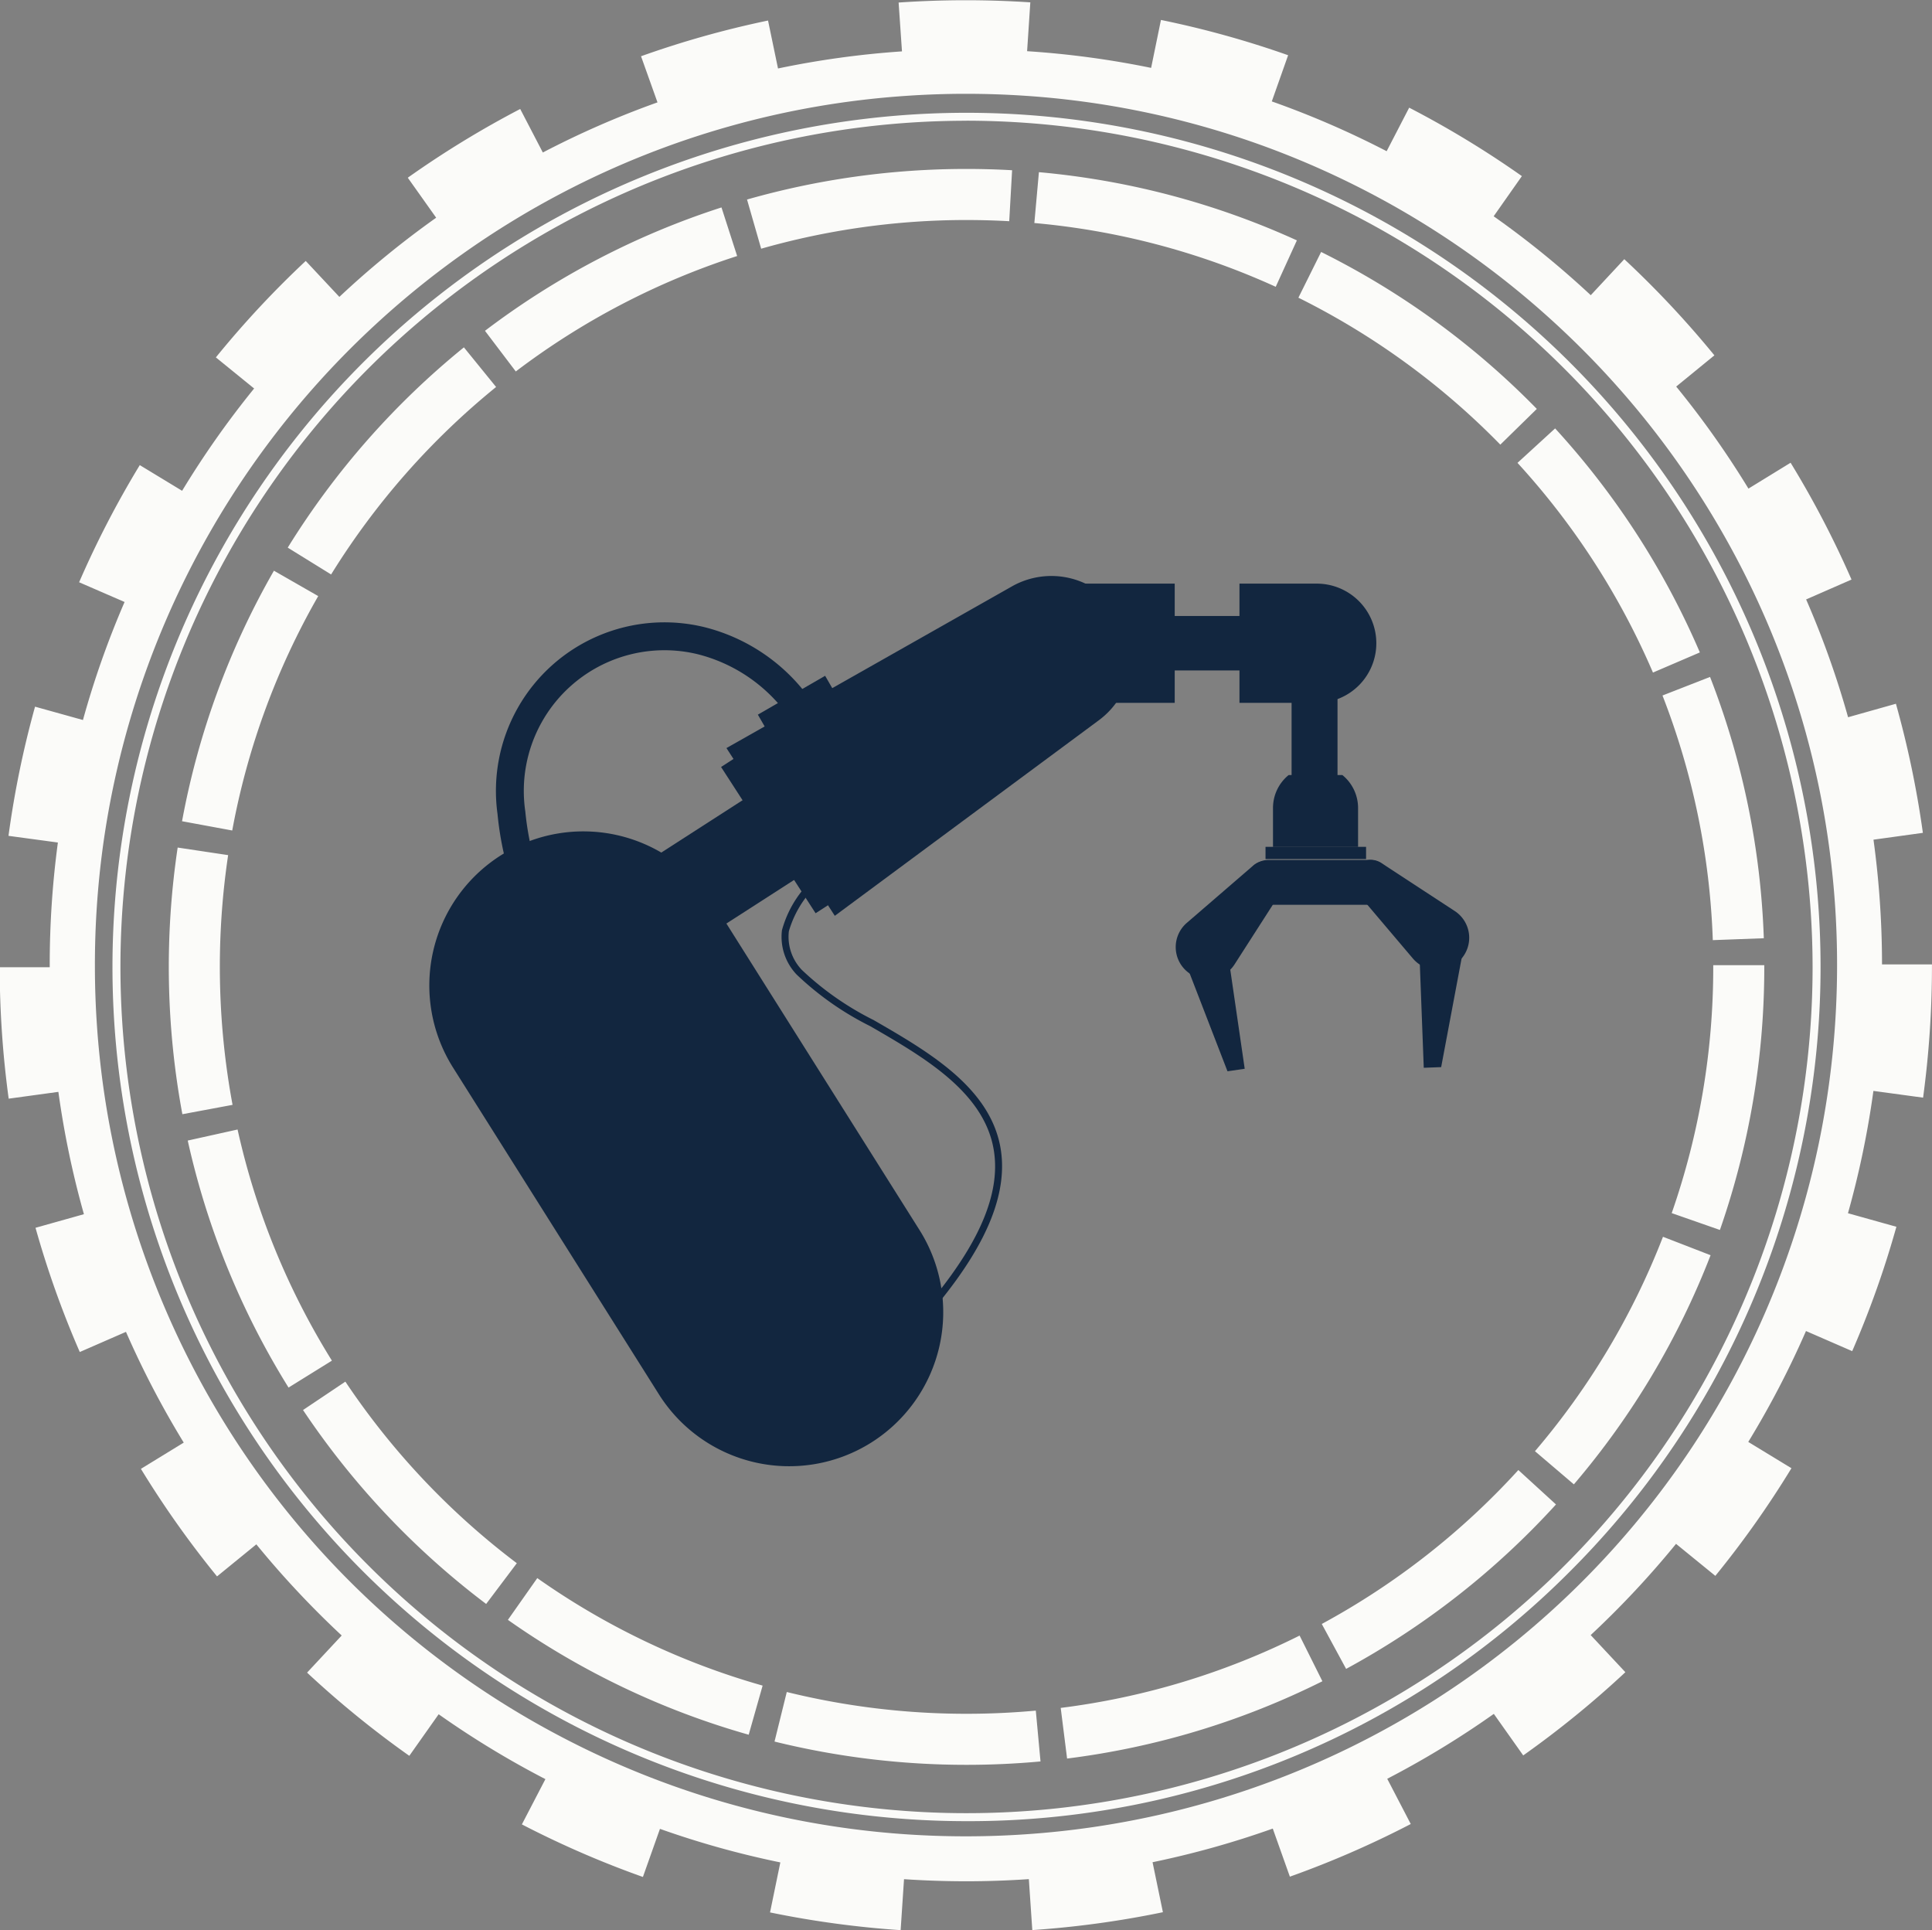 <svg id="Gear_01" xmlns="http://www.w3.org/2000/svg" width="82.144" height="82.051" viewBox="0 0 82.144 82.051">
  <rect x="0" y="0" width="82.144" height="82.051" fill="#808080" stroke="none"/>
  <g id="Grupo_1111204" data-name="Grupo 1111204" transform="translate(18.252 24.484)">
    <path id="Trazado_883501" data-name="Trazado 883501" d="M957.4,1137.987l-.23-.187c2.023-2.487,2.847-4.561,2.518-6.341-.447-2.423-3-3.892-5.243-5.188a12.751,12.751,0,0,1-3.127-2.194,2.321,2.321,0,0,1-.622-1.883,4.653,4.653,0,0,1,1.962-2.677l.163.248a4.442,4.442,0,0,0-1.831,2.471,2.037,2.037,0,0,0,.553,1.647,12.6,12.6,0,0,0,3.051,2.131c2.3,1.328,4.915,2.834,5.387,5.391C960.322,1133.276,959.479,1135.428,957.4,1137.987Z" transform="translate(-935.701 -1107.134)" fill="#12263f"/>
    <path id="Trazado_883502" data-name="Trazado 883502" d="M843.438,1038.562a13.235,13.235,0,0,1-1.108-4.186,7.165,7.165,0,0,1,8.828-7.932,7.873,7.873,0,0,1,4.419,2.992l-1.035.58a6.765,6.765,0,0,0-3.681-2.424,5.981,5.981,0,0,0-7.349,6.681,12.151,12.151,0,0,0,.994,3.772Z" transform="translate(-839.429 -1024.26)" fill="#12263f"/>
    <rect id="Rectángulo_404993" data-name="Rectángulo 404993" width="3.303" height="0.907" transform="matrix(0.866, -0.5, 0.5, 0.866, 13.97, 5.896)" fill="#12263f"/>
    <g id="Grupo_1111199" data-name="Grupo 1111199" transform="translate(31.737 2.178)">
      <g id="Grupo_1111186" data-name="Grupo 1111186" transform="translate(3.818)">
        <rect id="Rectángulo_404994" data-name="Rectángulo 404994" width="1.953" height="9.047" transform="translate(1.108)" fill="#12263f"/>
        <path id="Trazado_883503" data-name="Trazado 883503" d="M1140.685,1084.448H1138.4a1.8,1.8,0,0,0-.665,1.4l0,1.655,3.617,0,0-1.656A1.805,1.805,0,0,0,1140.685,1084.448Z" transform="translate(-1137.417 -1078.162)" fill="#12263f"/>
        <g id="Grupo_1111185" data-name="Grupo 1111185" transform="translate(0 9.338)">
          <rect id="Rectángulo_404995" data-name="Rectángulo 404995" width="4.275" height="0.519" fill="#12263f"/>
        </g>
      </g>
      <g id="Grupo_1111198" data-name="Grupo 1111198" transform="translate(0 9.891)">
        <g id="Grupo_1111197" data-name="Grupo 1111197">
          <path id="Trazado_883504" data-name="Trazado 883504" d="M1104.65,1152.01l-.732.107-2.078-5.375,2-.292Z" transform="translate(-1101.717 -1143.129)" fill="#12263f"/>
          <path id="Trazado_883505" data-name="Trazado 883505" d="M1193.443,1150.6l.74-.028,1.065-5.665-2.018.077Z" transform="translate(-1182.897 -1141.761)" fill="#12263f"/>
          <path id="Trazado_883506" data-name="Trazado 883506" d="M1132.732,1118.649l-4.3,0a.956.956,0,0,1-.953-.954h0a.956.956,0,0,1,.954-.953l4.3,0a.956.956,0,0,1,.953.954h0A.957.957,0,0,1,1132.732,1118.649Z" transform="translate(-1124.489 -1116.738)" fill="#12263f"/>
          <g id="Grupo_1111191" data-name="Grupo 1111191" transform="translate(0 0.044)">
            <path id="Trazado_883507" data-name="Trazado 883507" d="M1105.177,1117.387a.817.817,0,0,0-1.138-.069l-2.814,2.428a1.359,1.359,0,0,0,.021,2.094h0a1.359,1.359,0,0,0,2-.323l2.014-3.138a.818.818,0,0,0-.083-.992Z" transform="translate(-1100.743 -1117.12)" fill="#12263f"/>
            <g id="Grupo_1111188" data-name="Grupo 1111188" transform="translate(0.886 3.108)">
              <g id="Grupo_1111187" data-name="Grupo 1111187">
                <path id="Trazado_883508" data-name="Trazado 883508" d="M1108.785,1145.129a.523.523,0,1,0,.58-.166A.523.523,0,0,0,1108.785,1145.129Z" transform="translate(-1108.67 -1144.934)" fill="#12263f"/>
              </g>
            </g>
            <g id="Grupo_1111190" data-name="Grupo 1111190" transform="translate(3.377 0.484)">
              <g id="Grupo_1111189" data-name="Grupo 1111189">
                <path id="Trazado_883509" data-name="Trazado 883509" d="M1131.057,1121.6a.4.4,0,1,0,.446-.127A.4.4,0,0,0,1131.057,1121.6Z" transform="translate(-1130.968 -1121.455)" fill="#12263f"/>
              </g>
            </g>
          </g>
          <g id="Grupo_1111196" data-name="Grupo 1111196" transform="translate(7.477)">
            <path id="Trazado_883510" data-name="Trazado 883510" d="M1167.811,1117.074a.817.817,0,0,1,1.119-.218l3.11,2.035a1.359,1.359,0,0,1,.255,2.078h0a1.359,1.359,0,0,1-2.026-.056l-2.411-2.845a.817.817,0,0,1-.048-.994Z" transform="translate(-1167.665 -1116.723)" fill="#12263f"/>
            <g id="Grupo_1111193" data-name="Grupo 1111193" transform="translate(0.466 0.48)">
              <g id="Grupo_1111192" data-name="Grupo 1111192">
                <path id="Trazado_883511" data-name="Trazado 883511" d="M1171.84,1121.343a.4.4,0,1,0,.336-.319A.4.4,0,0,0,1171.84,1121.343Z" transform="translate(-1171.832 -1121.02)" fill="#12263f"/>
              </g>
            </g>
            <g id="Grupo_1111195" data-name="Grupo 1111195" transform="translate(3.06 2.766)">
              <g id="Grupo_1111194" data-name="Grupo 1111194">
                <path id="Trazado_883512" data-name="Trazado 883512" d="M1195.062,1141.9a.523.523,0,1,0,.438-.415A.523.523,0,0,0,1195.062,1141.9Z" transform="translate(-1195.052 -1141.479)" fill="#12263f"/>
              </g>
            </g>
          </g>
        </g>
      </g>
    </g>
    <g id="Grupo_1111200" data-name="Grupo 1111200" transform="translate(24.499 0.326)">
      <rect id="Rectángulo_404996" data-name="Rectángulo 404996" width="7.195" height="2.315" transform="translate(6.319 1.376)" fill="#12263f"/>
      <path id="Trazado_883513" data-name="Trazado 883513" d="M1043.148,1016.68h-4.661a2.534,2.534,0,0,1-2.534-2.534h0a2.534,2.534,0,0,1,2.534-2.534h4.661Z" transform="translate(-1035.953 -1011.612)" fill="#12263f"/>
      <path id="Trazado_883514" data-name="Trazado 883514" d="M1128.276,1016.68h-3.285v-5.068h3.285a2.534,2.534,0,0,1,2.534,2.534h0A2.534,2.534,0,0,1,1128.276,1016.68Z" transform="translate(-1115.043 -1011.612)" fill="#12263f"/>
      <path id="Trazado_883515" data-name="Trazado 883515" d="M1145.019,1024.7a1.335,1.335,0,1,1,.715-1.748A1.337,1.337,0,0,1,1145.019,1024.7Zm-.816-1.944a.773.773,0,1,0,1.012.414A.774.774,0,0,0,1144.2,1022.758Z" transform="translate(-1131.189 -1020.96)" fill="#12263f"/>
    </g>
    <g id="Grupo_1111202" data-name="Grupo 1111202" transform="translate(4.647)">
      <rect id="Rectángulo_404997" data-name="Rectángulo 404997" width="7.402" height="1.545" transform="matrix(0.543, 0.84, -0.84, 0.543, 9.057, 7.282)" fill="#12263f"/>
      <path id="Trazado_883516" data-name="Trazado 883516" d="M858.593,1088.322h0a2.018,2.018,0,0,1,.605-2.788l10.382-6.684,2.183,3.394-10.382,6.684A2.019,2.019,0,0,1,858.593,1088.322Z" transform="translate(-858.272 -1071.012)" fill="#12263f"/>
      <g id="Grupo_1111201" data-name="Grupo 1111201" transform="translate(7.988)">
        <path id="Trazado_883517" data-name="Trazado 883517" d="M934.374,1023.145l11.231-8.317a3.4,3.4,0,0,0,.828-4.582h0a3.4,3.4,0,0,0-4.523-1.108l-12.143,6.876Z" transform="translate(-929.767 -1008.697)" fill="#12263f"/>
        <path id="Trazado_883518" data-name="Trazado 883518" d="M1037.166,1023.689a2.181,2.181,0,1,1,.641-3.016A2.183,2.183,0,0,1,1037.166,1023.689Zm-1.875-2.888a1.263,1.263,0,1,0,1.747.371A1.264,1.264,0,0,0,1035.292,1020.8Z" transform="translate(-1022.176 -1018.453)" fill="#12263f"/>
      </g>
    </g>
    <g id="Grupo_1111203" data-name="Grupo 1111203" transform="translate(0 10.858)">
      <path id="Trazado_883519" data-name="Trazado 883519" d="M835.476,1131.857h0a6.549,6.549,0,0,1-9.032-2.049l-8.753-13.89a6.549,6.549,0,0,1,2.049-9.032h0a6.549,6.549,0,0,1,9.032,2.049l8.753,13.89A6.55,6.55,0,0,1,835.476,1131.857Z" transform="translate(-816.681 -1105.877)" fill="#12263f"/>
      <path id="Trazado_883520" data-name="Trazado 883520" d="M844.215,1131.253a3.448,3.448,0,1,0,4.756,1.079A3.448,3.448,0,0,0,844.215,1131.253Zm2.938,4.661a2.062,2.062,0,1,1,.645-2.844A2.062,2.062,0,0,1,847.153,1135.914Z" transform="translate(-839.709 -1127.945)" fill="#12263f"/>
      <path id="Trazado_883521" data-name="Trazado 883521" d="M924.287,1260.1a3.448,3.448,0,1,0,4.756,1.079A3.448,3.448,0,0,0,924.287,1260.1Zm2.938,4.662a2.062,2.062,0,1,1,.645-2.844A2.062,2.062,0,0,1,927.225,1264.767Z" transform="translate(-910.835 -1242.402)" fill="#12263f"/>
    </g>
  </g>
  <g id="Grupo_1111206" data-name="Grupo 1111206">
    <path id="Trazado_883522" data-name="Trazado 883522" d="M732.434,905.088a36.312,36.312,0,1,1,25.677-10.636A36.074,36.074,0,0,1,732.434,905.088Zm0-72.286a35.973,35.973,0,1,0,35.973,35.973A36.014,36.014,0,0,0,732.434,832.8Z" transform="translate(-691.34 -827.669)" fill="#fbfbf9"/>
    <g id="Grupo_1111205" data-name="Grupo 1111205">
      <path id="Trazado_883523" data-name="Trazado 883523" d="M733.341,830.553a39.122,39.122,0,0,0-.363-5.3l2.1-.29a41.261,41.261,0,0,0-1.146-5.488l-2.034.573a38.533,38.533,0,0,0-1.784-5.008l1.93-.844a40.888,40.888,0,0,0-2.59-4.967l-1.792,1.1a38.711,38.711,0,0,0-3.072-4.338l1.624-1.327a41.486,41.486,0,0,0-3.831-4.088l-1.426,1.531a39.081,39.081,0,0,0-4.128-3.355l1.2-1.707a41.006,41.006,0,0,0-4.792-2.91l-.958,1.851a38.449,38.449,0,0,0-4.883-2.117l.694-1.963a40.849,40.849,0,0,0-5.407-1.5l-.418,2.038a38.72,38.72,0,0,0-5.273-.71l.137-2.076a41.838,41.838,0,0,0-5.6.008l.143,2.076a38.519,38.519,0,0,0-5.271.727l-.424-2.038a40.841,40.841,0,0,0-5.4,1.518l.7,1.961a38.46,38.46,0,0,0-4.875,2.131l-.962-1.85a41.206,41.206,0,0,0-4.78,2.922l1.207,1.7a38.9,38.9,0,0,0-4.116,3.366l-1.43-1.528a41.264,41.264,0,0,0-3.821,4.1l1.627,1.322a38.808,38.808,0,0,0-3.062,4.349l-1.8-1.092a41.049,41.049,0,0,0-2.579,4.98l1.933.839a38.283,38.283,0,0,0-1.77,5.017l-2.037-.567a41.126,41.126,0,0,0-1.129,5.491l2.1.284a39.108,39.108,0,0,0-.347,5.217c0,.028,0,.057,0,.084l-2.127,0a41.653,41.653,0,0,0,.382,5.588l2.113-.289a38.574,38.574,0,0,0,1.086,5.2l-2.058.578a40.863,40.863,0,0,0,1.882,5.281l1.964-.857a38.877,38.877,0,0,0,2.456,4.708L659.313,852a41.415,41.415,0,0,0,3.237,4.572l1.671-1.363a39.285,39.285,0,0,0,3.629,3.875l-1.472,1.578a41.414,41.414,0,0,0,4.347,3.537l1.248-1.767a38.73,38.73,0,0,0,4.538,2.758l-1,1.924a41.07,41.07,0,0,0,5.146,2.235l.725-2.045a38.324,38.324,0,0,0,5.118,1.426l-.438,2.126a41.2,41.2,0,0,0,5.553.754l.144-2.167q1.306.088,2.634.089,1.348,0,2.673-.091l.147,2.166a41.011,41.011,0,0,0,5.553-.76l-.44-2.125a38.565,38.565,0,0,0,5.111-1.43l.727,2.044a41.109,41.109,0,0,0,5.14-2.238l-1-1.923a38.672,38.672,0,0,0,4.532-2.759l1.25,1.766a41.376,41.376,0,0,0,4.343-3.538l-1.475-1.578a39.062,39.062,0,0,0,3.629-3.878l1.671,1.361a41.337,41.337,0,0,0,3.236-4.576l-1.836-1.118a38.792,38.792,0,0,0,2.454-4.714l1.965.855a40.86,40.86,0,0,0,1.879-5.287l-2.059-.576a38.573,38.573,0,0,0,1.082-5.2l2.112.287a41.634,41.634,0,0,0,.377-5.588v-.076h-2.125Zm-3.286,10.064a36.976,36.976,0,0,1-33.118,26.917q-1.261.087-2.543.087-1.264,0-2.507-.083a37.019,37.019,0,0,1-5-.678,36.854,36.854,0,0,1-9.5-3.365,36.978,36.978,0,0,1-19.68-27.786,37.4,37.4,0,0,1-.35-5.042c0-.028,0-.055,0-.083a37.284,37.284,0,0,1,.33-4.962,37.033,37.033,0,0,1,11.374-22.057,37.076,37.076,0,0,1,8.229-5.841,36.815,36.815,0,0,1,14.517-4.088q1.282-.09,2.586-.09,1.248,0,2.476.081a36.849,36.849,0,0,1,9.892,2.034,37.086,37.086,0,0,1,12.893,7.836,37.1,37.1,0,0,1,8.708,12.3,36.724,36.724,0,0,1,2.723,9.71,37.174,37.174,0,0,1,.345,5.041v.03a37.359,37.359,0,0,1-.347,5.089A36.785,36.785,0,0,1,730.055,840.618Z" transform="translate(-653.322 -789.558)" fill="#fbfbf9"/>
    </g>
    <path id="Trazado_883524" data-name="Trazado 883524" d="M751.461,921.719a34.064,34.064,0,0,1-8.163-.989l.521-2.107a31.886,31.886,0,0,0,7.643.926c.981,0,1.972-.045,2.945-.135l.2,2.161C753.566,921.671,752.508,921.719,751.461,921.719Zm4.276-.267-.271-2.153a31.483,31.483,0,0,0,10.157-3.075l.969,1.942A33.624,33.624,0,0,1,755.737,921.452ZM742.2,920.439a33.705,33.705,0,0,1-10.238-4.883l1.249-1.775a31.543,31.543,0,0,0,9.581,4.57Zm25.4-2.8-1.034-1.908a31.79,31.79,0,0,0,8.358-6.544l1.6,1.463A33.974,33.974,0,0,1,767.6,917.641Zm-36.563-2.759a34.01,34.01,0,0,1-7.786-8.244l1.8-1.207a31.839,31.839,0,0,0,7.29,7.719Zm46.245-5.086-1.652-1.408a31.655,31.655,0,0,0,5.443-9.115l2.024.784A33.8,33.8,0,0,1,777.281,909.8Zm-54.647-4.113a33.659,33.659,0,0,1-4.286-10.5l2.119-.47a31.494,31.494,0,0,0,4.011,9.826Zm60.858-6.7-2.049-.716a31.681,31.681,0,0,0,1.766-10.469v-.071h2.17v.066A33.874,33.874,0,0,1,783.492,898.986Zm-65.372-4.92a34.294,34.294,0,0,1-.2-11.336l2.146.322a32.123,32.123,0,0,0,.188,10.616Zm65.07-7.4a31.589,31.589,0,0,0-2.139-10.4l2.022-.789a33.76,33.76,0,0,1,2.286,11.108ZM720.241,882l-2.134-.394a33.644,33.644,0,0,1,3.907-10.65l1.883,1.079A31.468,31.468,0,0,0,720.241,882Zm60.406-6.714a31.7,31.7,0,0,0-5.76-8.914l1.6-1.465a33.863,33.863,0,0,1,6.154,9.523Zm-56.2-4.169-1.846-1.142a33.993,33.993,0,0,1,7.49-8.514l1.369,1.685A31.833,31.833,0,0,0,724.444,871.118Zm49.71-5.52a31.763,31.763,0,0,0-8.585-6.247l.966-1.944a33.925,33.925,0,0,1,9.171,6.672Zm-41.859-3.11-1.311-1.729a33.75,33.75,0,0,1,10.056-5.245l.666,2.066A31.587,31.587,0,0,0,732.295,862.488Zm32.31-3.6a31.505,31.505,0,0,0-10.263-2.711l.194-2.162a33.668,33.668,0,0,1,10.968,2.9Zm-21.879-1.623-.6-2.087a33.973,33.973,0,0,1,9.331-1.3c.645,0,1.3.018,1.939.055l-.122,2.167c-.6-.034-1.213-.051-1.817-.051A31.811,31.811,0,0,0,742.726,857.269Z" transform="translate(-710.367 -846.695)" fill="#fbfbf9"/>
  </g>
</svg>

